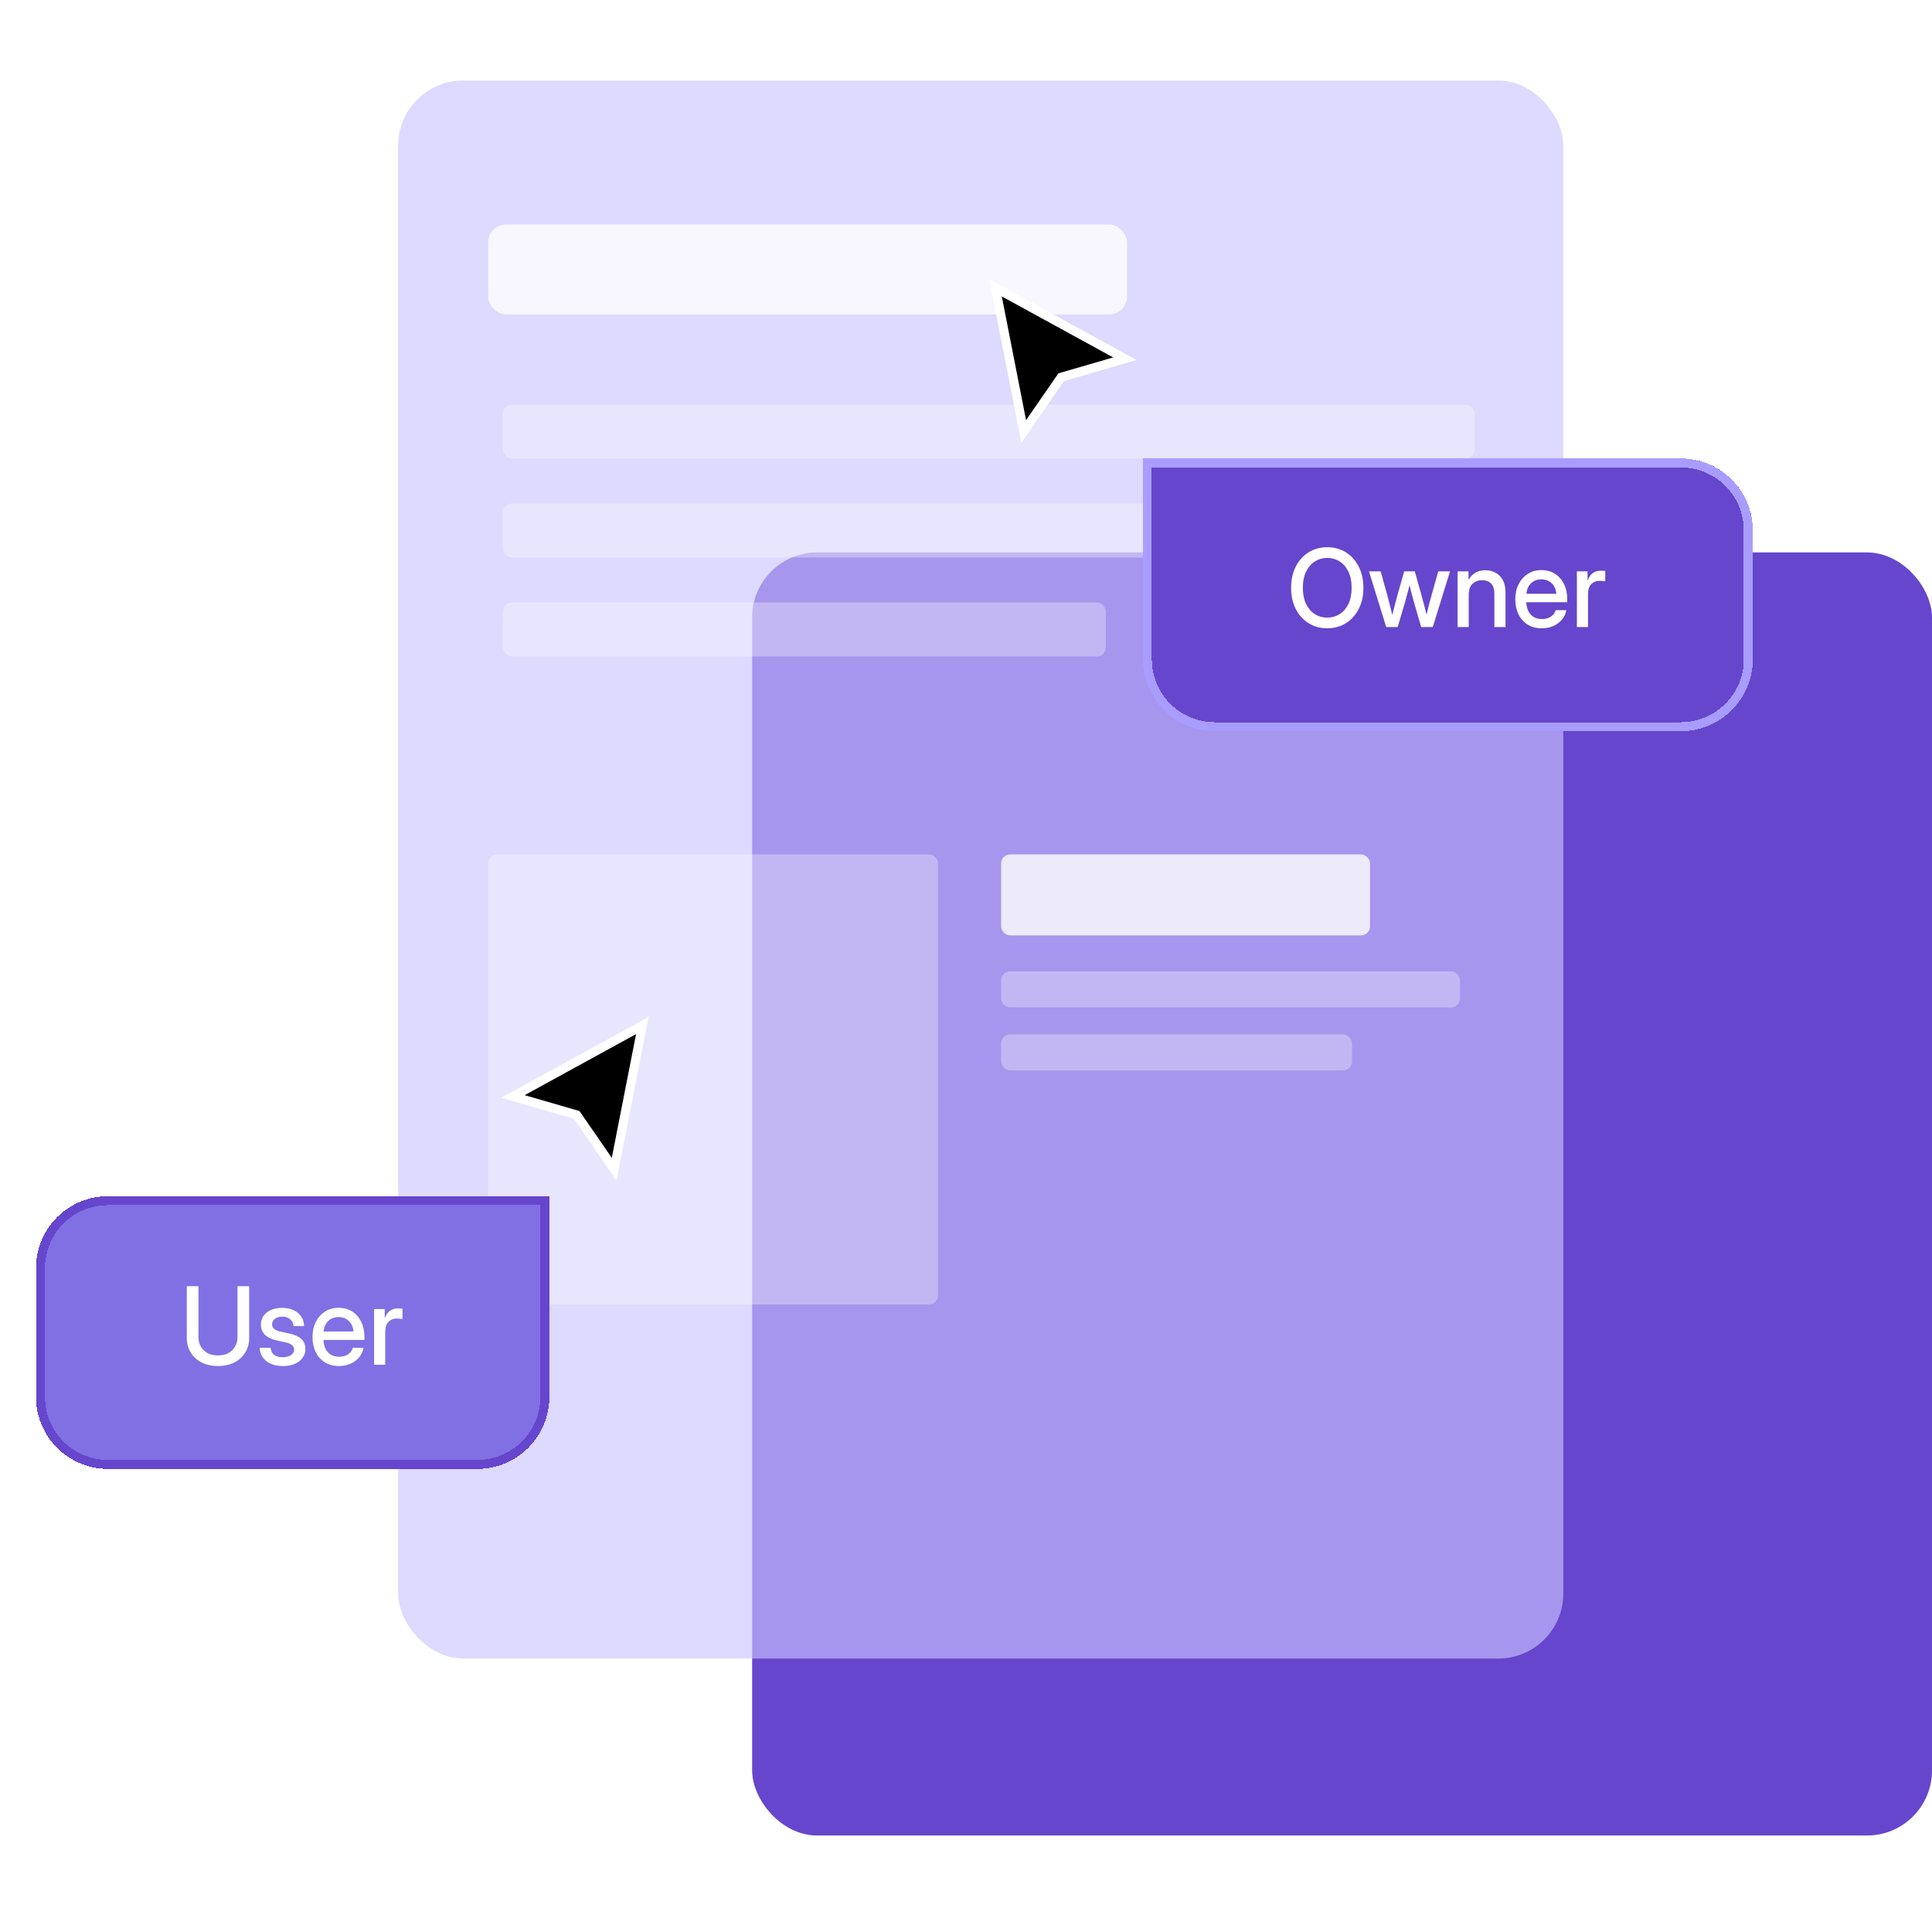 <svg width="120" height="120" viewBox="0 0 120 120" fill="none" xmlns="http://www.w3.org/2000/svg">
<g clip-path="url(#clip0_149_7967)">
<rect x="46.717" y="34.312" width="73.283" height="79.695" rx="4.037" fill="#6646CC"/>
<rect x="24.732" y="5" width="72.367" height="98.016" rx="4.037" fill="#CAC3FF" fill-opacity="0.64"/>
<rect x="30.318" y="13.941" width="39.684" height="5.589" rx="1.118" fill="white" fill-opacity="0.8"/>
<rect x="31.234" y="25.125" width="60.365" height="3.354" rx="0.559" fill="white" fill-opacity="0.32"/>
<rect x="31.234" y="31.273" width="60.365" height="3.354" rx="0.559" fill="white" fill-opacity="0.32"/>
<rect x="31.234" y="37.422" width="37.449" height="3.354" rx="0.559" fill="white" fill-opacity="0.32"/>
<rect x="62.18" y="53.07" width="22.916" height="5.03" rx="0.559" fill="white" fill-opacity="0.8"/>
<rect x="62.18" y="60.336" width="28.506" height="2.236" rx="0.559" fill="white" fill-opacity="0.32"/>
<rect x="62.18" y="64.25" width="21.799" height="2.236" rx="0.559" fill="white" fill-opacity="0.32"/>
<rect x="30.318" y="53.07" width="27.947" height="27.947" rx="0.559" fill="white" fill-opacity="0.32"/>
<g filter="url(#filter2_d_149_7967)">
<path d="M63.584 26.24L61.834 17.32L69.87 21.722L65.912 22.871L63.584 26.24Z" fill="black"/>
<path d="M63.584 26.24L61.834 17.32L69.87 21.722L65.912 22.871L63.584 26.24Z" stroke="white" stroke-width="0.559"/>
</g>
<g filter="url(#filter3_d_149_7967)">
<path d="M68.748 26.238H102.163C104.632 26.238 106.634 28.24 106.634 30.71V38.71C106.634 41.179 104.632 43.181 102.163 43.181H73.219C70.75 43.181 68.748 41.179 68.748 38.71V26.238Z" fill="#6646CC" shape-rendering="crispEdges"/>
<path d="M102.162 26.518C104.477 26.518 106.354 28.395 106.354 30.71V38.71C106.354 41.025 104.477 42.901 102.162 42.901H73.22C70.905 42.901 69.027 41.025 69.027 38.71V26.518H102.162Z" stroke="#A99CFF" stroke-width="0.559" shape-rendering="crispEdges"/>
<path d="M80.2 36.789C79.768 36.789 79.382 36.684 79.044 36.472C78.706 36.26 78.439 35.965 78.245 35.588C78.053 35.21 77.957 34.772 77.957 34.274C77.957 33.774 78.053 33.336 78.245 32.958C78.439 32.578 78.706 32.282 79.044 32.07C79.382 31.858 79.768 31.753 80.2 31.753C80.635 31.753 81.021 31.858 81.359 32.07C81.698 32.282 81.963 32.578 82.155 32.958C82.35 33.336 82.447 33.774 82.447 34.274C82.447 34.772 82.35 35.21 82.155 35.588C81.963 35.965 81.698 36.26 81.359 36.472C81.021 36.684 80.635 36.789 80.2 36.789ZM80.2 36.125C80.482 36.125 80.737 36.054 80.966 35.912C81.196 35.768 81.378 35.558 81.513 35.283C81.649 35.006 81.716 34.669 81.716 34.274C81.716 33.877 81.649 33.54 81.513 33.262C81.378 32.985 81.196 32.776 80.966 32.633C80.737 32.489 80.482 32.417 80.2 32.417C79.921 32.417 79.666 32.489 79.437 32.633C79.208 32.776 79.025 32.985 78.89 33.262C78.755 33.54 78.687 33.877 78.687 34.274C78.687 34.669 78.755 35.006 78.89 35.283C79.025 35.558 79.208 35.768 79.437 35.912C79.666 36.054 79.921 36.125 80.2 36.125ZM83.865 36.711L82.794 33.252H83.518L83.914 34.667C83.973 34.877 84.029 35.091 84.081 35.309C84.135 35.528 84.189 35.744 84.241 35.958C84.298 35.744 84.354 35.528 84.409 35.309C84.465 35.091 84.522 34.877 84.579 34.667L84.982 33.252H85.64L86.036 34.667C86.095 34.875 86.152 35.087 86.207 35.303C86.261 35.519 86.316 35.733 86.37 35.945C86.423 35.733 86.475 35.519 86.527 35.303C86.582 35.087 86.639 34.875 86.698 34.667L87.097 33.252H87.828L86.757 36.711H86.036L85.597 35.204C85.547 35.03 85.498 34.851 85.45 34.667C85.404 34.484 85.358 34.302 85.312 34.12C85.264 34.302 85.216 34.484 85.168 34.667C85.122 34.851 85.073 35.03 85.021 35.204L84.576 36.711H83.865ZM88.99 34.72V36.711H88.299V33.252H88.977V33.773C89.213 33.38 89.561 33.184 90.022 33.184C90.26 33.184 90.473 33.236 90.66 33.341C90.85 33.444 91 33.596 91.109 33.799C91.218 34.002 91.273 34.255 91.273 34.556V36.711H90.582V34.641C90.582 34.364 90.515 34.155 90.382 34.016C90.249 33.874 90.063 33.803 89.825 33.803C89.59 33.803 89.391 33.876 89.229 34.022C89.07 34.166 88.99 34.399 88.99 34.72ZM93.529 36.789C93.187 36.789 92.892 36.712 92.645 36.557C92.401 36.402 92.212 36.189 92.079 35.918C91.948 35.645 91.882 35.335 91.882 34.988C91.882 34.637 91.951 34.325 92.088 34.052C92.226 33.779 92.416 33.565 92.658 33.41C92.901 33.252 93.179 33.174 93.493 33.174C93.821 33.174 94.105 33.25 94.345 33.403C94.587 33.556 94.775 33.769 94.908 34.042C95.041 34.312 95.108 34.626 95.108 34.982V35.168H92.563C92.576 35.481 92.666 35.733 92.832 35.925C93 36.117 93.236 36.213 93.539 36.213C93.766 36.213 93.953 36.162 94.099 36.059C94.246 35.957 94.343 35.823 94.391 35.66H95.056C95.014 35.882 94.921 36.079 94.777 36.249C94.635 36.419 94.456 36.553 94.24 36.649C94.026 36.743 93.789 36.789 93.529 36.789ZM92.57 34.644H94.433C94.405 34.369 94.308 34.152 94.142 33.993C93.976 33.831 93.762 33.75 93.5 33.75C93.238 33.75 93.024 33.831 92.858 33.993C92.694 34.152 92.598 34.369 92.57 34.644ZM95.707 36.711V33.252H96.369V33.812H96.382C96.445 33.623 96.545 33.475 96.68 33.37C96.817 33.263 96.996 33.21 97.217 33.21C97.269 33.21 97.317 33.212 97.361 33.217C97.405 33.221 97.441 33.224 97.469 33.226V33.871C97.443 33.865 97.396 33.858 97.328 33.852C97.261 33.843 97.186 33.839 97.106 33.839C96.911 33.839 96.744 33.906 96.605 34.042C96.467 34.177 96.398 34.386 96.398 34.667V36.711H95.707Z" fill="white"/>
</g>
<g filter="url(#filter4_d_149_7967)">
<path d="M38.146 72.06L39.896 63.14L31.86 67.543L35.819 68.691L38.146 72.06Z" fill="black"/>
<path d="M38.146 72.06L39.896 63.14L31.86 67.543L35.819 68.691L38.146 72.06Z" stroke="white" stroke-width="0.559"/>
</g>
<g filter="url(#filter5_d_149_7967)">
<path d="M0 76.53C0 74.061 2.002 72.059 4.471 72.059H31.886V84.53C31.886 87 29.884 89.002 27.415 89.002H4.471C2.002 89.002 0 87 0 84.53V76.53Z" fill="#8070E4" shape-rendering="crispEdges"/>
<path d="M4.472 72.338H31.606V84.53C31.606 86.845 29.729 88.722 27.414 88.722H4.472C2.157 88.722 0.279 86.845 0.279 84.53V76.53C0.279 74.215 2.156 72.338 4.472 72.338Z" stroke="#6646CC" stroke-width="0.559" shape-rendering="crispEdges"/>
<path d="M11.301 82.61C10.911 82.61 10.57 82.536 10.28 82.387C9.991 82.237 9.766 82.029 9.605 81.765C9.446 81.501 9.366 81.199 9.366 80.861V77.651H10.09V80.802C10.09 81.136 10.198 81.411 10.414 81.627C10.632 81.844 10.928 81.952 11.301 81.952C11.677 81.952 11.973 81.844 12.189 81.627C12.407 81.411 12.516 81.136 12.516 80.802V77.651H13.24V80.861C13.24 81.199 13.159 81.501 12.998 81.765C12.838 82.029 12.614 82.237 12.323 82.387C12.033 82.536 11.692 82.61 11.301 82.61ZM15.336 82.613C15.072 82.613 14.834 82.571 14.622 82.485C14.411 82.4 14.239 82.274 14.108 82.106C13.979 81.937 13.907 81.729 13.892 81.48H14.573C14.612 81.869 14.862 82.063 15.323 82.063C15.541 82.063 15.714 82.018 15.841 81.929C15.969 81.839 16.034 81.726 16.034 81.588C16.034 81.47 15.988 81.376 15.896 81.306C15.805 81.234 15.684 81.182 15.536 81.149L14.963 81.022C14.301 80.877 13.97 80.548 13.97 80.032C13.97 79.727 14.092 79.478 14.334 79.286C14.579 79.094 14.898 78.998 15.294 78.998C15.684 78.998 16.005 79.099 16.256 79.302C16.51 79.503 16.641 79.778 16.649 80.127H15.988C15.986 79.959 15.922 79.821 15.798 79.712C15.674 79.6 15.509 79.544 15.303 79.544C15.107 79.544 14.951 79.59 14.835 79.682C14.719 79.774 14.662 79.886 14.662 80.019C14.662 80.137 14.705 80.232 14.793 80.304C14.882 80.376 15.004 80.43 15.159 80.465L15.749 80.596C16.085 80.67 16.333 80.785 16.492 80.94C16.652 81.095 16.731 81.298 16.731 81.549C16.731 81.769 16.67 81.959 16.548 82.119C16.428 82.276 16.263 82.398 16.053 82.485C15.844 82.571 15.605 82.613 15.336 82.613ZM18.821 82.61C18.478 82.61 18.183 82.532 17.937 82.377C17.692 82.222 17.503 82.009 17.37 81.739C17.239 81.466 17.174 81.156 17.174 80.809C17.174 80.457 17.242 80.145 17.38 79.872C17.517 79.599 17.707 79.385 17.95 79.23C18.192 79.073 18.47 78.994 18.785 78.994C19.112 78.994 19.396 79.071 19.636 79.224C19.879 79.376 20.066 79.589 20.2 79.862C20.333 80.133 20.399 80.446 20.399 80.802V80.989H17.855C17.868 81.301 17.957 81.553 18.123 81.745C18.291 81.937 18.527 82.033 18.831 82.033C19.058 82.033 19.244 81.982 19.391 81.879C19.537 81.777 19.634 81.644 19.682 81.48H20.347C20.305 81.703 20.213 81.899 20.069 82.07C19.927 82.24 19.748 82.373 19.532 82.469C19.317 82.563 19.081 82.61 18.821 82.61ZM17.861 80.465H19.725C19.696 80.19 19.599 79.972 19.433 79.813C19.267 79.651 19.053 79.571 18.791 79.571C18.529 79.571 18.315 79.651 18.149 79.813C17.986 79.972 17.89 80.19 17.861 80.465ZM20.999 82.531V79.073H21.66V79.633H21.673C21.737 79.443 21.836 79.296 21.971 79.191C22.109 79.084 22.288 79.03 22.509 79.03C22.561 79.03 22.609 79.032 22.653 79.037C22.696 79.041 22.732 79.044 22.761 79.047V79.692C22.735 79.685 22.688 79.679 22.62 79.672C22.552 79.663 22.478 79.659 22.397 79.659C22.203 79.659 22.036 79.727 21.896 79.862C21.759 79.998 21.69 80.206 21.69 80.488V82.531H20.999Z" fill="white"/>
</g>
</g>
<defs>
<filter id="filter2_d_149_7967" x="60.325" y="16.23" width="11.388" height="12.392" filterUnits="userSpaceOnUse" color-interpolation-filters="sRGB">
<feFlood flood-opacity="0" result="BackgroundImageFix"/>
<feColorMatrix in="SourceAlpha" type="matrix" values="0 0 0 0 0 0 0 0 0 0 0 0 0 0 0 0 0 0 127 0" result="hardAlpha"/>
<feOffset dy="0.559"/>
<feGaussianBlur stdDeviation="0.559"/>
<feComposite in2="hardAlpha" operator="out"/>
<feColorMatrix type="matrix" values="0 0 0 0 0 0 0 0 0 0 0 0 0 0 0 0 0 0 0.25 0"/>
<feBlend mode="normal" in2="BackgroundImageFix" result="effect1_dropShadow_149_7967"/>
<feBlend mode="normal" in="SourceGraphic" in2="effect1_dropShadow_149_7967" result="shape"/>
</filter>
<filter id="filter3_d_149_7967" x="65.394" y="22.885" width="49.065" height="28.12" filterUnits="userSpaceOnUse" color-interpolation-filters="sRGB">
<feFlood flood-opacity="0" result="BackgroundImageFix"/>
<feColorMatrix in="SourceAlpha" type="matrix" values="0 0 0 0 0 0 0 0 0 0 0 0 0 0 0 0 0 0 127 0" result="hardAlpha"/>
<feOffset dx="2.236" dy="2.236"/>
<feGaussianBlur stdDeviation="2.795"/>
<feComposite in2="hardAlpha" operator="out"/>
<feColorMatrix type="matrix" values="0 0 0 0 0.4 0 0 0 0 0.275 0 0 0 0 0.8 0 0 0 0.24 0"/>
<feBlend mode="normal" in2="BackgroundImageFix" result="effect1_dropShadow_149_7967"/>
<feBlend mode="normal" in="SourceGraphic" in2="effect1_dropShadow_149_7967" result="shape"/>
</filter>
<filter id="filter4_d_149_7967" x="30.017" y="62.05" width="11.388" height="12.392" filterUnits="userSpaceOnUse" color-interpolation-filters="sRGB">
<feFlood flood-opacity="0" result="BackgroundImageFix"/>
<feColorMatrix in="SourceAlpha" type="matrix" values="0 0 0 0 0 0 0 0 0 0 0 0 0 0 0 0 0 0 127 0" result="hardAlpha"/>
<feOffset dy="0.559"/>
<feGaussianBlur stdDeviation="0.559"/>
<feComposite in2="hardAlpha" operator="out"/>
<feColorMatrix type="matrix" values="0 0 0 0 0 0 0 0 0 0 0 0 0 0 0 0 0 0 0.25 0"/>
<feBlend mode="normal" in2="BackgroundImageFix" result="effect1_dropShadow_149_7967"/>
<feBlend mode="normal" in="SourceGraphic" in2="effect1_dropShadow_149_7967" result="shape"/>
</filter>
<filter id="filter5_d_149_7967" x="-3.354" y="68.705" width="43.065" height="28.12" filterUnits="userSpaceOnUse" color-interpolation-filters="sRGB">
<feFlood flood-opacity="0" result="BackgroundImageFix"/>
<feColorMatrix in="SourceAlpha" type="matrix" values="0 0 0 0 0 0 0 0 0 0 0 0 0 0 0 0 0 0 127 0" result="hardAlpha"/>
<feOffset dx="2.236" dy="2.236"/>
<feGaussianBlur stdDeviation="2.795"/>
<feComposite in2="hardAlpha" operator="out"/>
<feColorMatrix type="matrix" values="0 0 0 0 0.4 0 0 0 0 0.275 0 0 0 0 0.8 0 0 0 0.24 0"/>
<feBlend mode="normal" in2="BackgroundImageFix" result="effect1_dropShadow_149_7967"/>
<feBlend mode="normal" in="SourceGraphic" in2="effect1_dropShadow_149_7967" result="shape"/>
</filter>
<clipPath id="clip0_149_7967">
<rect width="120" height="120" fill="white"/>
</clipPath>
</defs>
</svg>

